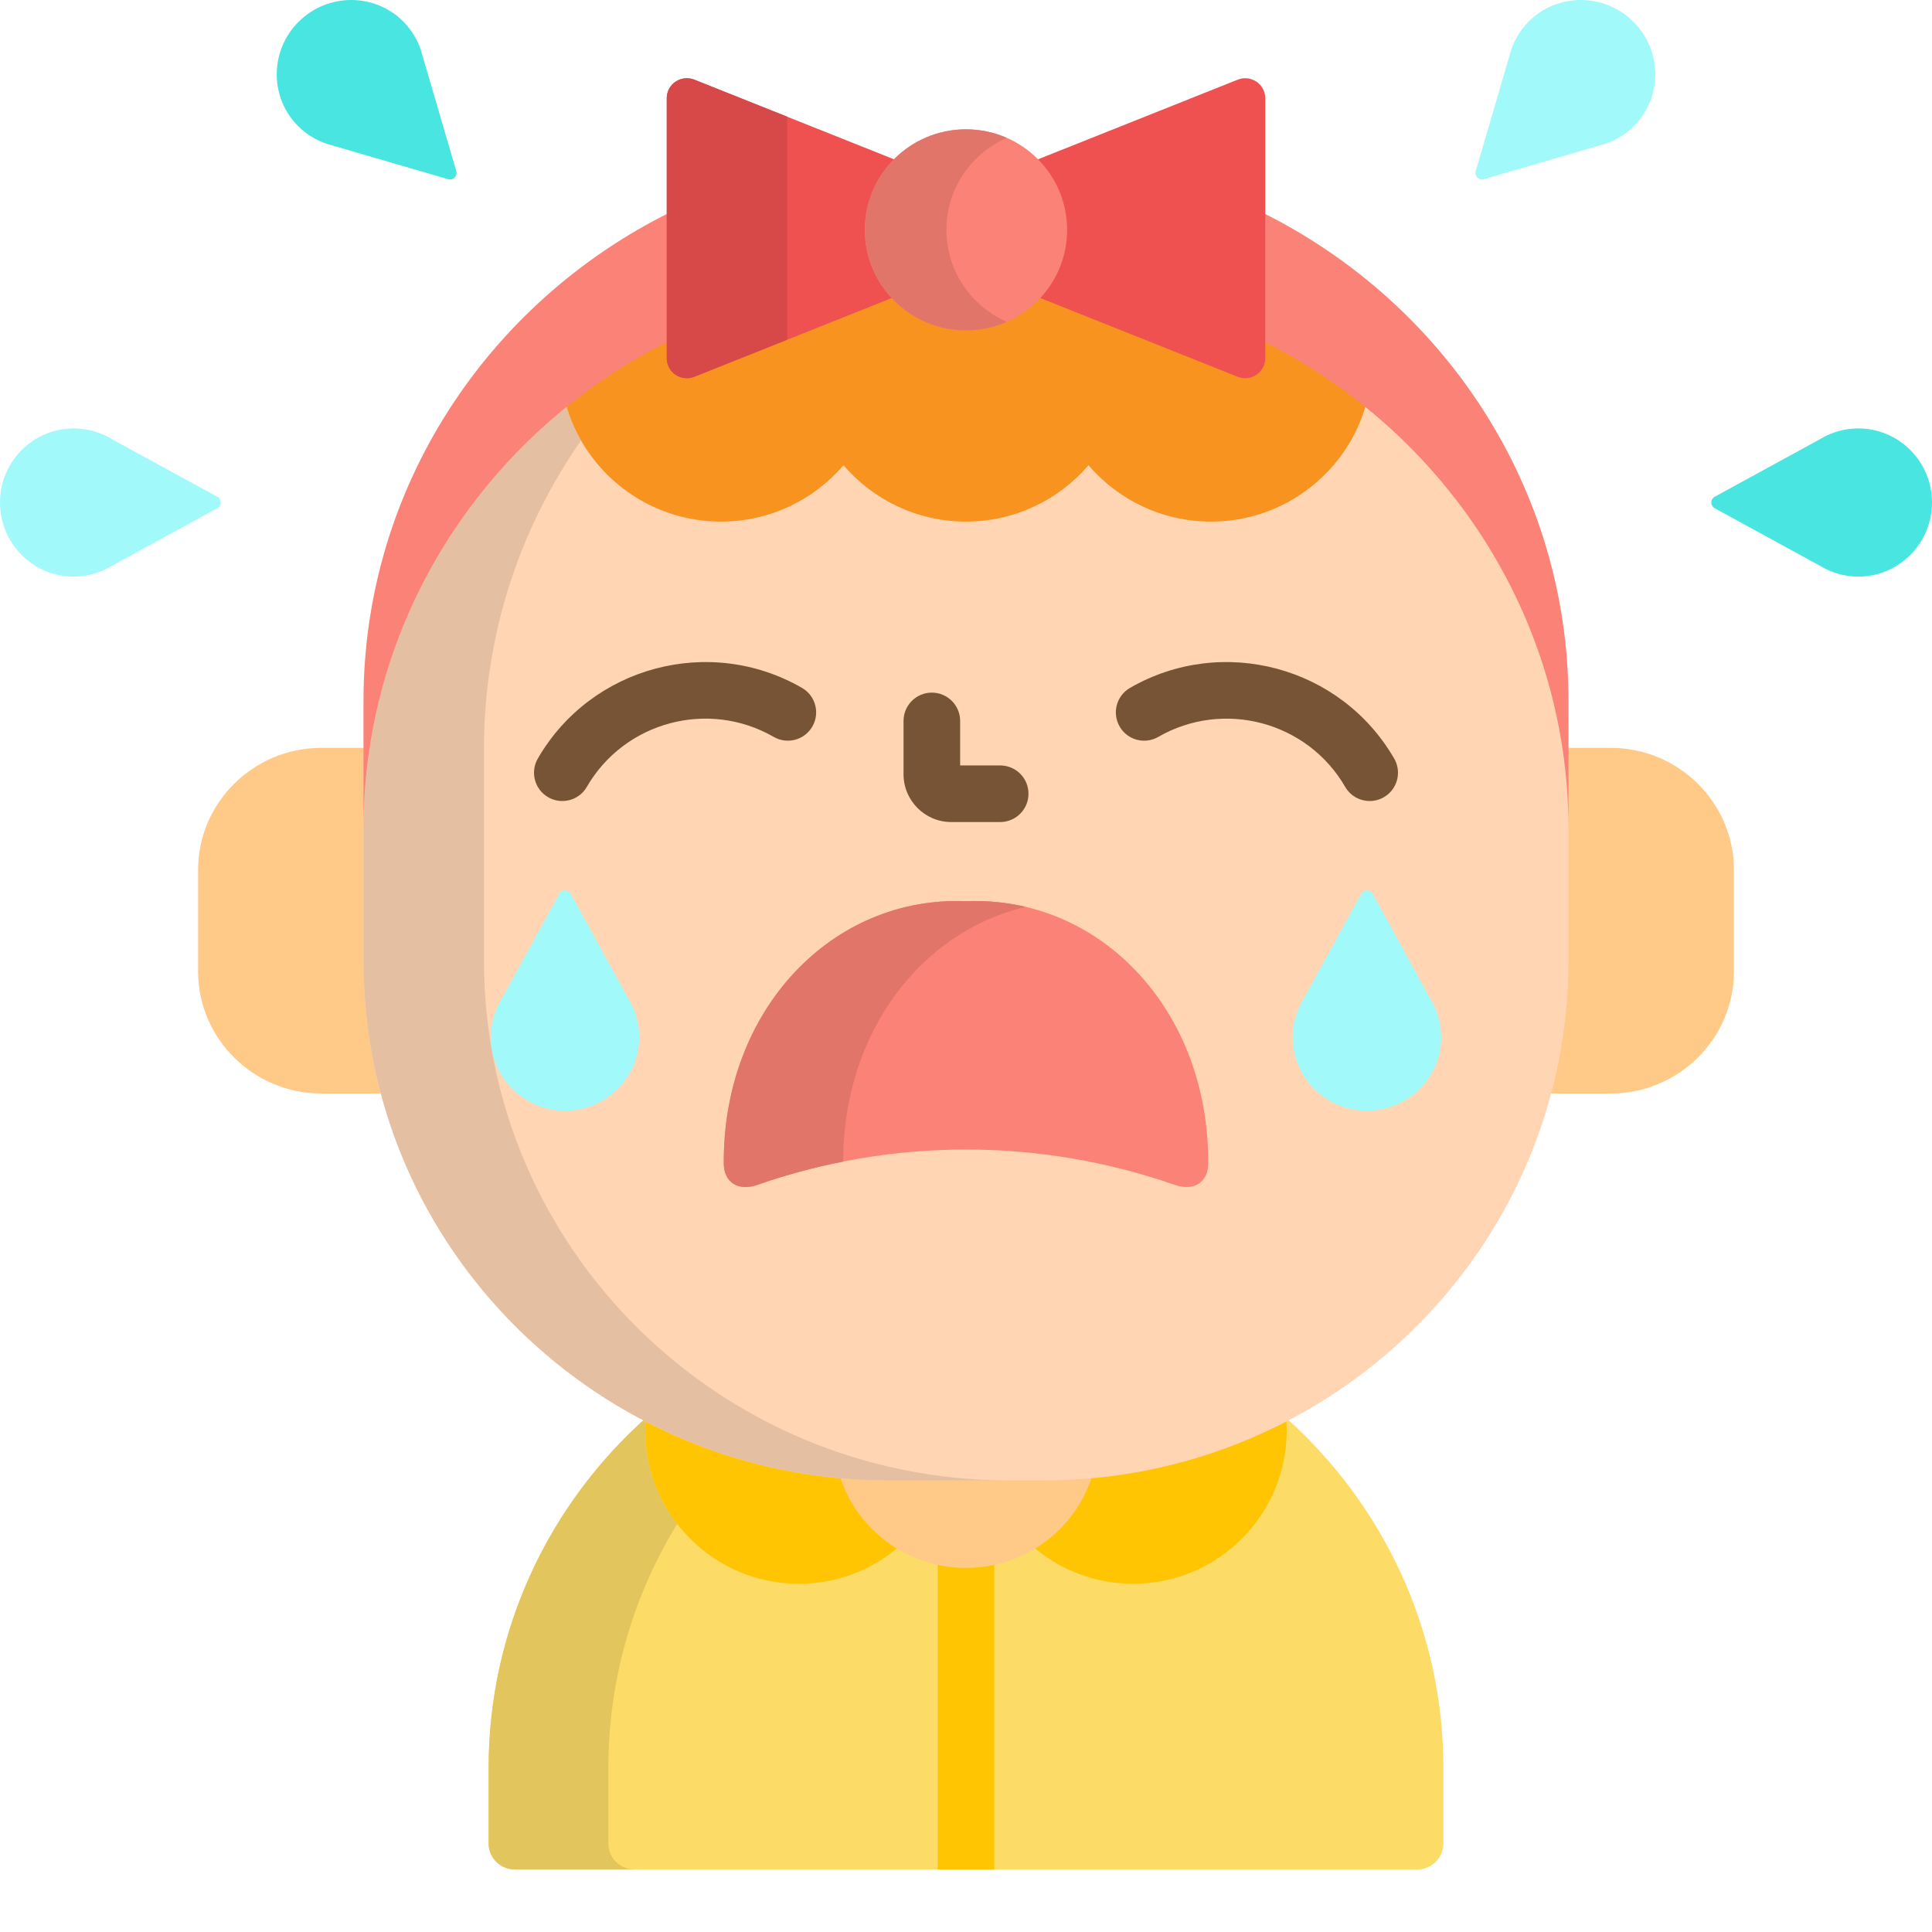 <svg width="90" height="90" viewBox="0 0 90 90" fill="none" xmlns="http://www.w3.org/2000/svg">
<g clip-path="url(#clip0_86_78)">
<path d="M59.889 66.031C56.515 67.79 52.676 68.788 48.606 68.788H41.396C37.325 68.788 33.486 67.79 30.112 66.031C25.602 70.058 22.762 75.882 22.762 82.35V85.878C22.762 86.546 23.309 87.088 23.985 87.088H66.015C66.69 87.088 67.238 86.546 67.238 85.878V82.35C67.238 75.882 64.398 70.058 59.889 66.031V66.031Z" fill="#FCDB67"/>
<path d="M28.34 85.878V82.35C28.34 78.195 29.513 74.306 31.547 70.988C30.616 69.78 30.061 68.268 30.061 66.625C30.061 66.433 30.07 66.243 30.085 66.055C25.591 70.081 22.762 75.895 22.762 82.35V85.878C22.762 86.546 23.31 87.088 23.985 87.088H29.563C28.888 87.088 28.34 86.546 28.34 85.878Z" fill="#E2C55C"/>
<path d="M45 72.863C44.547 72.863 44.106 72.811 43.682 72.716V87.088H46.318V72.716C45.894 72.811 45.453 72.863 45 72.863Z" fill="#FFC502"/>
<path d="M39.288 68.696C35.99 68.414 32.879 67.477 30.088 66.017C30.071 66.218 30.061 66.421 30.061 66.625C30.061 70.576 33.263 73.778 37.214 73.778C39.014 73.778 40.659 73.113 41.916 72.014C40.673 71.271 39.725 70.093 39.288 68.696V68.696Z" fill="#FFC502"/>
<path d="M59.912 66.018C57.121 67.478 54.01 68.414 50.712 68.696C50.275 70.093 49.327 71.271 48.084 72.014C49.341 73.112 50.986 73.778 52.787 73.778C56.737 73.778 59.939 70.575 59.939 66.625C59.939 66.421 59.929 66.218 59.912 66.018V66.018Z" fill="#FFC502"/>
<path d="M48.606 68.788H41.396C40.621 68.788 39.856 68.75 39.099 68.68C39.852 71.199 42.208 73.038 45 73.038C47.792 73.038 50.148 71.2 50.9 68.68C50.145 68.75 49.38 68.788 48.606 68.788Z" fill="#FFC987"/>
<path d="M17.108 44.745V34.888C17.108 34.871 17.109 34.855 17.109 34.839H14.962C11.808 34.839 9.229 37.393 9.229 40.516V45.262C9.229 48.384 11.808 50.939 14.962 50.939H17.928C17.394 48.961 17.108 46.886 17.108 44.745V44.745Z" fill="#FFC987"/>
<path d="M75.038 34.839H72.891C72.891 34.855 72.892 34.871 72.892 34.888V44.744C72.892 46.886 72.606 48.961 72.072 50.939H75.038C78.192 50.939 80.772 48.384 80.772 45.262V40.516C80.772 37.393 78.192 34.839 75.038 34.839V34.839Z" fill="#FFC987"/>
<path d="M59.019 15.785L58.764 15.657V16.69C58.764 16.939 58.639 17.173 58.43 17.314C58.304 17.398 58.157 17.443 58.005 17.443C57.906 17.443 57.811 17.424 57.723 17.389L48.415 13.677L48.332 13.764C47.476 14.687 46.261 15.215 45 15.215C43.739 15.215 42.524 14.687 41.667 13.764L41.585 13.677L32.279 17.389C32.188 17.424 32.094 17.443 31.995 17.443C31.842 17.443 31.695 17.398 31.57 17.314C31.36 17.173 31.236 16.94 31.236 16.69V15.657L30.981 15.785C23.118 19.746 17.926 27.187 16.933 35.65V44.745C16.933 58.121 27.885 68.964 41.396 68.964H48.605C62.115 68.964 73.067 58.12 73.067 44.745C73.067 44.745 73.067 37.946 73.067 35.636C72.07 27.179 66.878 19.744 59.019 15.785V15.785Z" fill="#FFD5B3"/>
<path d="M22.545 44.745C22.545 44.745 22.545 35.236 22.545 34.888C22.545 29.556 24.215 24.608 27.067 20.517C26.788 20.029 26.562 19.506 26.397 18.957C20.619 23.631 16.933 30.705 16.933 38.627V44.745C16.933 58.121 27.885 68.964 41.396 68.964H47.008C33.497 68.964 22.545 58.121 22.545 44.745Z" fill="#E5BFA1"/>
<path d="M59.019 15.785L58.764 15.657V16.69C58.764 16.939 58.639 17.173 58.43 17.314C58.304 17.398 58.157 17.443 58.005 17.443C57.906 17.443 57.811 17.424 57.723 17.389L48.415 13.677L48.332 13.764C47.476 14.687 46.261 15.215 45 15.215C43.739 15.215 42.524 14.687 41.667 13.764L41.585 13.677L32.279 17.389C32.188 17.424 32.094 17.443 31.995 17.443C31.843 17.443 31.695 17.398 31.57 17.314C31.36 17.173 31.236 16.94 31.236 16.69V15.657L30.981 15.785C29.308 16.628 27.758 17.629 26.341 18.763C27.204 21.951 30.12 24.298 33.588 24.298C35.872 24.298 37.917 23.278 39.294 21.671C40.671 23.278 42.715 24.298 45 24.298C47.284 24.298 49.329 23.278 50.706 21.671C52.083 23.278 54.127 24.298 56.412 24.298C59.88 24.298 62.796 21.951 63.659 18.763C62.243 17.629 60.692 16.628 59.019 15.785V15.785Z" fill="#F7931E"/>
<path d="M31.235 9.882C22.753 14.075 16.933 22.696 16.933 32.653V38.627C16.933 28.671 22.753 20.049 31.235 15.856V9.882Z" fill="#FB8276"/>
<path d="M58.764 9.882V15.856C67.247 20.049 73.067 28.671 73.067 38.627C73.067 35.954 73.067 32.849 73.067 32.653C73.067 22.696 67.247 14.075 58.764 9.882Z" fill="#FB8276"/>
<path d="M46.592 38.294H44.313C43.088 38.294 42.09 37.296 42.09 36.069V33.583C42.09 32.855 42.68 32.265 43.408 32.265C44.136 32.265 44.727 32.855 44.727 33.583V35.657H46.592C47.32 35.657 47.911 36.247 47.911 36.975C47.911 37.703 47.32 38.294 46.592 38.294Z" fill="#775436"/>
<path d="M45 41.983C38.774 41.722 33.673 47.031 33.717 54.203C33.718 55.088 34.41 55.505 35.279 55.195C41.572 53.001 48.428 53.001 54.722 55.195C55.59 55.505 56.282 55.088 56.283 54.203C56.327 47.031 51.226 41.722 45 41.983V41.983Z" fill="#FB8276"/>
<path d="M47.779 42.245C46.889 42.036 45.958 41.942 45 41.983C38.774 41.722 33.673 47.031 33.717 54.203C33.718 55.088 34.41 55.505 35.279 55.195C36.59 54.738 37.926 54.377 39.277 54.111C39.277 48.087 42.91 43.395 47.779 42.245V42.245Z" fill="#E1756A"/>
<path d="M40.464 10.708C40.464 9.45 40.986 8.312 41.825 7.493L32.343 3.711C32.23 3.666 32.112 3.644 31.995 3.644C31.811 3.644 31.628 3.698 31.471 3.803C31.214 3.976 31.06 4.265 31.06 4.573V16.69C31.06 16.999 31.214 17.287 31.471 17.459C31.628 17.565 31.811 17.619 31.995 17.619C32.113 17.619 32.23 17.597 32.343 17.552L41.717 13.813C40.941 13.004 40.464 11.911 40.464 10.708Z" fill="#EF5050"/>
<path d="M58.528 3.803C58.372 3.698 58.189 3.644 58.005 3.644C57.888 3.644 57.769 3.666 57.657 3.711L48.175 7.493C49.014 8.312 49.535 9.45 49.535 10.708C49.535 11.911 49.058 13.004 48.283 13.813L57.657 17.552C57.769 17.597 57.888 17.619 58.005 17.619C58.189 17.619 58.372 17.565 58.528 17.46C58.786 17.287 58.94 16.999 58.94 16.69V4.573C58.94 4.265 58.786 3.976 58.528 3.803Z" fill="#EF5050"/>
<path d="M36.67 5.437L32.343 3.711C32.23 3.667 32.112 3.644 31.995 3.644C31.811 3.644 31.628 3.698 31.471 3.803C31.214 3.976 31.06 4.265 31.06 4.573V16.69C31.06 16.999 31.214 17.287 31.471 17.46C31.628 17.565 31.811 17.619 31.995 17.619C32.113 17.619 32.23 17.597 32.343 17.552L36.67 15.826V5.437Z" fill="#D74848"/>
<path d="M49.711 10.707C49.711 8.121 47.602 6.025 45 6.025C42.398 6.025 40.288 8.121 40.288 10.707C40.288 13.295 42.398 15.391 45 15.391C47.602 15.391 49.711 13.295 49.711 10.707Z" fill="#FB8276"/>
<path d="M44.088 10.707C44.088 8.793 45.244 7.149 46.9 6.422C46.318 6.167 45.676 6.025 45 6.025C42.398 6.025 40.288 8.122 40.288 10.707C40.288 13.295 42.398 15.391 45 15.391C45.676 15.391 46.319 15.248 46.9 14.994C45.244 14.267 44.088 12.623 44.088 10.707V10.707Z" fill="#E1756A"/>
<path d="M63.807 37.314C63.351 37.314 62.908 37.078 62.664 36.656C60.907 33.619 57.001 32.575 53.957 34.328C53.326 34.692 52.52 34.476 52.157 33.845C51.793 33.214 52.01 32.408 52.641 32.044C56.942 29.565 62.463 31.042 64.946 35.336C65.311 35.967 65.095 36.773 64.465 37.137C64.258 37.257 64.03 37.314 63.807 37.314V37.314Z" fill="#775436"/>
<path d="M26.193 37.314C25.97 37.314 25.742 37.257 25.534 37.137C24.905 36.773 24.689 35.966 25.054 35.335C27.537 31.042 33.058 29.565 37.359 32.044C37.99 32.407 38.207 33.213 37.843 33.844C37.48 34.475 36.674 34.691 36.043 34.328C32.999 32.574 29.093 33.619 27.336 36.656C27.092 37.079 26.649 37.314 26.193 37.314Z" fill="#775436"/>
<path d="M90 23.408C90 25.311 88.46 26.86 86.568 26.86C85.941 26.86 85.328 26.688 84.794 26.364L79.877 23.675C79.78 23.623 79.719 23.52 79.719 23.408C79.719 23.297 79.78 23.194 79.877 23.141L84.794 20.453C85.328 20.129 85.941 19.957 86.568 19.957C88.46 19.957 90 21.505 90 23.408Z" fill="#48E5E1"/>
<path d="M76.091 1.015C77.44 2.361 77.448 4.542 76.11 5.878C75.667 6.32 75.112 6.632 74.504 6.779L69.123 8.348C69.017 8.38 68.901 8.35 68.822 8.271C68.743 8.192 68.713 8.077 68.744 7.971L70.317 2.6C70.464 1.993 70.777 1.439 71.22 0.996C72.558 -0.339 74.743 -0.331 76.091 1.015V1.015Z" fill="#A2F9F9"/>
<path d="M13.909 1.015C12.56 2.361 12.552 4.542 13.89 5.878C14.333 6.32 14.889 6.632 15.496 6.779L20.877 8.348C20.983 8.38 21.099 8.35 21.178 8.271C21.257 8.192 21.287 8.077 21.256 7.971L19.683 2.6C19.536 1.993 19.224 1.439 18.78 0.996C17.442 -0.339 15.257 -0.331 13.909 1.015V1.015Z" fill="#48E5E1"/>
<path d="M0 23.408C0 25.311 1.539 26.86 3.431 26.86C4.058 26.86 4.672 26.688 5.205 26.363L10.123 23.675C10.22 23.623 10.28 23.52 10.28 23.408C10.28 23.297 10.22 23.194 10.123 23.141L5.205 20.454C4.672 20.128 4.059 19.957 3.431 19.957C1.539 19.956 0 21.505 0 23.408H0Z" fill="#A2F9F9"/>
<path d="M63.678 51.741C61.771 51.741 60.22 50.204 60.22 48.316C60.22 47.69 60.392 47.077 60.717 46.544L63.41 41.638C63.464 41.54 63.566 41.48 63.678 41.48C63.789 41.48 63.892 41.54 63.946 41.638L66.639 46.544C66.964 47.077 67.136 47.69 67.136 48.316C67.136 50.204 65.585 51.741 63.678 51.741Z" fill="#A2F9F9"/>
<path d="M26.322 51.741C24.415 51.741 22.864 50.204 22.864 48.316C22.864 47.69 23.036 47.077 23.362 46.544L26.055 41.638C26.108 41.54 26.211 41.48 26.323 41.48C26.434 41.48 26.537 41.54 26.59 41.638L29.283 46.544C29.608 47.077 29.78 47.69 29.78 48.316C29.78 50.204 28.229 51.741 26.322 51.741Z" fill="#A2F9F9"/>
</g>
<defs>
<clipPath id="clip0_86_78">
<rect width="90" height="90" fill="white"/>
</clipPath>
</defs>
</svg>
